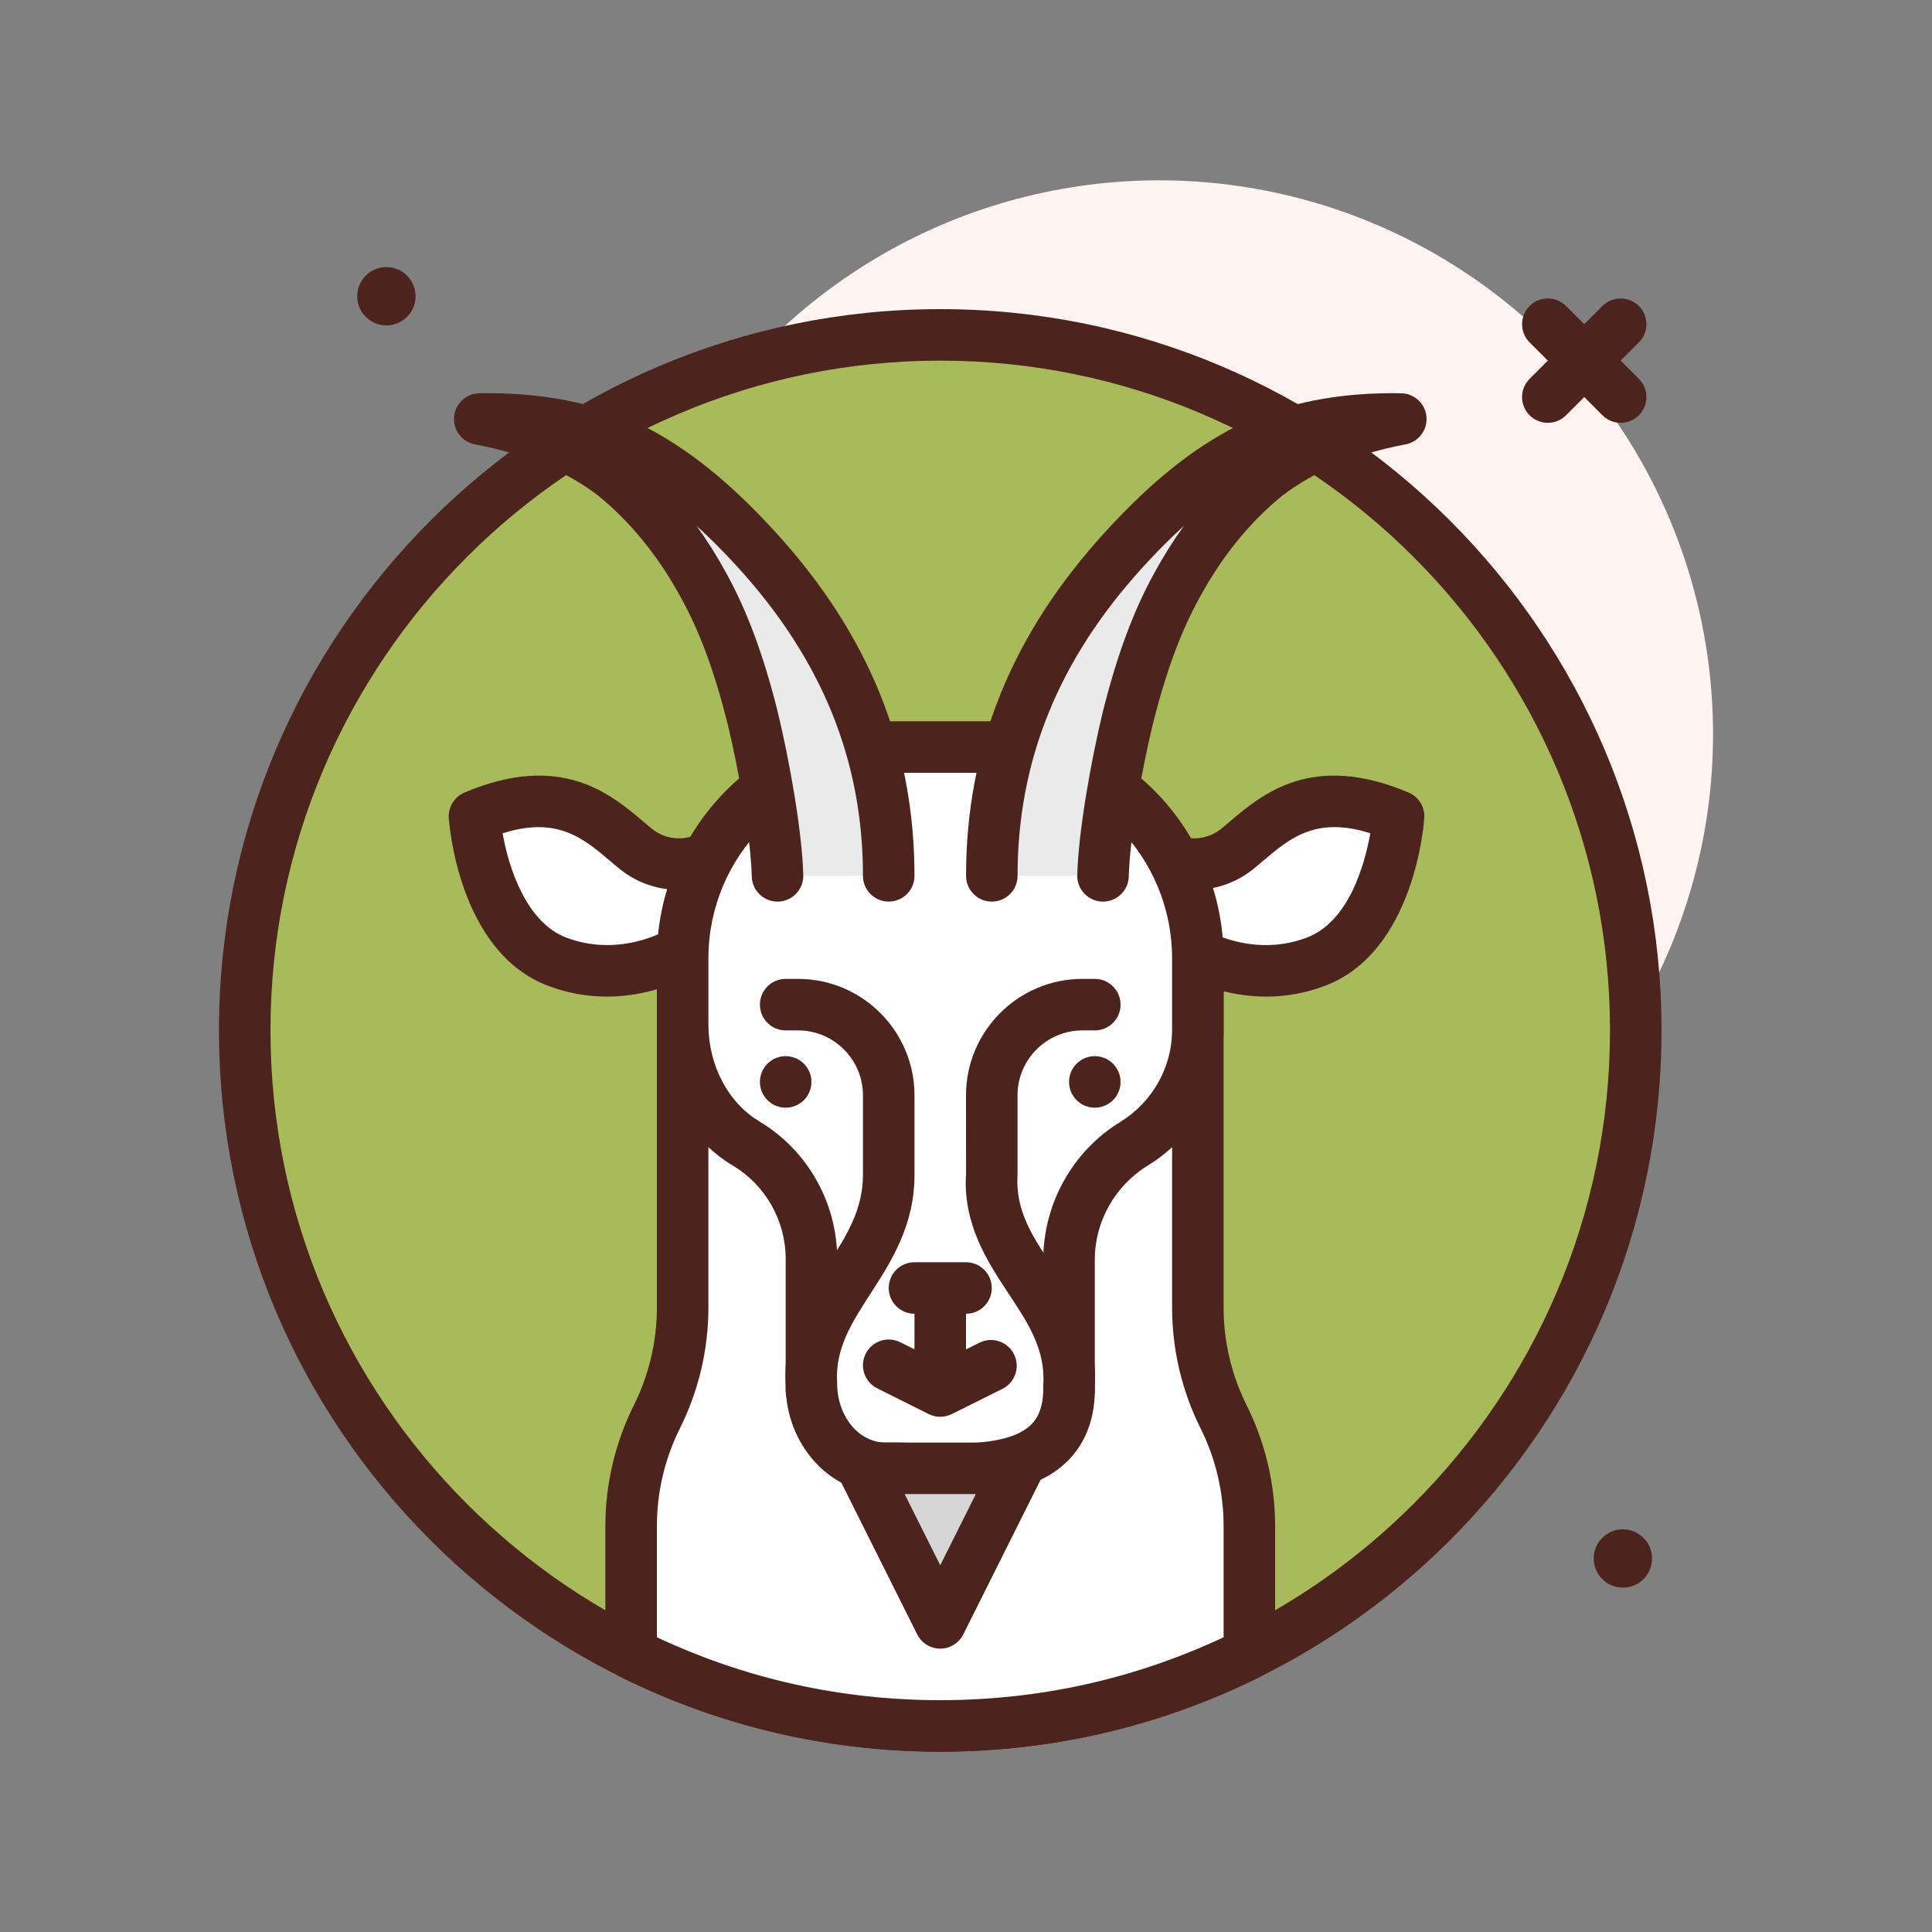 <svg id="goat" enable-background="new 0 0 300 300" height="512" viewBox="0 0 300 300" width="512" xmlns="http://www.w3.org/2000/svg"><rect x="0" y="0" width="300" height="300" fill="#808080" stroke="none"/><g><circle cx="180" cy="114" fill="#fff4f1" r="86"/><g><circle cx="146" cy="160" fill="#a9ba5a" r="108"/><path d="m146 272c-61.758 0-112-50.242-112-112s50.242-112 112-112 112 50.242 112 112-50.242 112-112 112zm0-216c-57.346 0-104 46.652-104 104s46.654 104 104 104 104-46.652 104-104-46.654-104-104-104z" fill="#4c241d"/></g><g><path d="m186 203.056v-51.056h-80v51.056c0 5.882-1.369 11.683-4 16.944s-4 11.062-4 16.944v19.803c14.463 7.19 30.753 11.253 48 11.253s33.537-4.063 48-11.253v-19.803c0-5.882-1.369-11.683-4-16.944s-4-11.062-4-16.944z" fill="#fff"/><path d="m146 272c-17.455 0-34.205-3.926-49.781-11.672-1.359-.676-2.219-2.062-2.219-3.582v-19.801c0-6.469 1.529-12.949 4.422-18.734 2.342-4.68 3.578-9.922 3.578-15.156v-51.055c0-2.211 1.791-4 4-4h80c2.209 0 4 1.789 4 4v51.055c0 5.234 1.236 10.477 3.578 15.156 2.893 5.785 4.422 12.266 4.422 18.734v19.801c0 1.52-.859 2.906-2.219 3.582-15.576 7.746-32.326 11.672-49.781 11.672zm-44-17.766c13.828 6.48 28.617 9.766 44 9.766s30.172-3.285 44-9.766v-17.289c0-5.234-1.236-10.477-3.578-15.156-2.893-5.785-4.422-12.266-4.422-18.734v-47.055h-72v47.055c0 6.469-1.529 12.949-4.422 18.734-2.342 4.68-3.578 9.922-3.578 15.156zm92 2.512h.039z" fill="#4c241d"/></g><g><path d="m181.68 133.5s5.531 2.346 10.536-1.76 11.13-10.852 24.956-4.986c0 0-1.189 18.184-12.844 22.584s-21.597-2.933-21.597-2.933" fill="#fff"/><path d="m196.629 154.75c-9.186 0-15.906-4.855-16.271-5.125-1.777-1.312-2.156-3.816-.844-5.594 1.309-1.777 3.812-2.16 5.594-.844.322.234 8.414 5.961 17.807 2.406 6.594-2.488 9.031-11.508 9.867-16.207-8.461-2.672-12.492.762-16.734 4.359l-1.293 1.086c-5.43 4.457-11.758 3.574-14.637 2.352-2.033-.863-2.982-3.211-2.119-5.246.855-2.02 3.18-2.977 5.199-2.137.391.148 3.553 1.246 6.482-1.152l1.193-1.004c5.133-4.352 12.887-10.926 27.861-4.574 1.566.664 2.539 2.246 2.43 3.945-.057.848-1.516 20.816-15.424 26.062-3.195 1.208-6.271 1.673-9.111 1.673z" fill="#4c241d"/></g><g><path d="m109.172 133.5s-5.531 2.346-10.536-1.76-11.13-10.852-24.956-4.986c0 0 1.189 18.184 12.844 22.584s21.597-2.933 21.597-2.933" fill="#fff"/><path d="m94.225 154.75c-2.84 0-5.916-.465-9.113-1.672-13.906-5.246-15.367-25.215-15.424-26.062-.109-1.699.863-3.281 2.43-3.945 14.977-6.352 22.727.219 27.859 4.57l1.197 1.004c3.047 2.504 6.4 1.184 6.436 1.172 2.033-.855 4.383.09 5.244 2.121.863 2.031-.084 4.383-2.119 5.246-2.883 1.223-9.205 2.109-14.635-2.355l-1.295-1.082c-4.25-3.605-8.285-7.027-16.762-4.352.941 5.352 3.686 13.855 9.895 16.199 9.391 3.547 17.486-2.172 17.826-2.418 1.783-1.285 4.283-.898 5.58.879s.924 4.266-.848 5.57c-.365.27-7.086 5.125-16.271 5.125z" fill="#4c241d"/></g><g fill="#4c241d"><circle cx="60" cy="46" r="4.529"/><circle cx="252" cy="242" r="4.529"/><path d="m251.656 65.656c-1.023 0-2.047-.391-2.828-1.172l-11.312-11.312c-1.562-1.562-1.562-4.094 0-5.656s4.094-1.562 5.656 0l11.312 11.312c1.562 1.562 1.562 4.094 0 5.656-.781.782-1.804 1.172-2.828 1.172z"/><path d="m240.344 65.656c-1.023 0-2.047-.391-2.828-1.172-1.562-1.562-1.562-4.094 0-5.656l11.312-11.312c1.562-1.562 4.094-1.562 5.656 0s1.562 4.094 0 5.656l-11.312 11.312c-.781.782-1.805 1.172-2.828 1.172z"/></g><g><path d="m106 148.832v10.204c0 7.475 3.534 14.752 9.906 18.563 6.26 3.745 10.094 10.541 10.094 17.879v20.522h40v-20.409c0-7.33 3.791-14.129 10-17.935l.185-.114c6.094-3.735 9.815-10.408 9.815-17.603v-11.106c0-18.131-14.565-32.83-32.534-32.832l-14.925-.001c-17.972-.002-32.541 14.698-32.541 32.832z" fill="#fff"/><path d="m166 220h-40c-2.209 0-4-1.789-4-4v-20.523c0-5.902-3.121-11.438-8.148-14.445-7.309-4.372-11.852-12.802-11.852-21.997v-10.203c0-20.309 16.393-36.832 36.541-36.832h14.926c20.144.004 36.533 16.527 36.533 36.832v11.109c0 8.527-4.492 16.582-11.725 21.012-5.175 3.172-8.275 8.738-8.275 14.637v20.41c0 2.211-1.791 4-4 4zm-36-8h32v-16.41c0-8.664 4.564-16.844 11.91-21.344 5.061-3.102 8.09-8.539 8.09-14.305v-11.109c0-15.895-12.801-28.828-28.533-28.832h-14.926c-15.738 0-28.541 12.934-28.541 28.832v10.203c0 6.398 3.049 12.195 7.959 15.129 7.428 4.445 12.041 12.613 12.041 21.312z" fill="#4c241d"/></g><g><path d="m170 156h-1.917c-7.778 0-14.083 6.305-14.083 14.083v12.372c-.867 13.11 12.867 19.482 12 32.592.382 16.084-18.294 12.809-28.486 12.953-6.359 0-11.514-5.8-11.514-12.954-.866-13.11 12-19.046 12-32.592v-12.371c0-7.778-6.305-14.083-14.083-14.083h-1.917" fill="#fff"/><path d="m147.383 232.184c-1.762 0-3.492-.055-5.141-.102-1.672-.051-3.262-.102-4.672-.082-8.611 0-15.57-7.605-15.57-16.953-.52-7.719 3.191-13.465 6.465-18.535 2.848-4.41 5.535-8.574 5.535-14.059v-12.371c0-5.559-4.523-10.082-10.082-10.082h-1.918c-2.209 0-4-1.789-4-4s1.791-4 4-4h1.918c9.971 0 18.082 8.113 18.082 18.082v12.371c0 7.844-3.619 13.449-6.814 18.398-2.977 4.609-5.547 8.59-5.193 13.93.008 5.203 3.379 9.219 7.521 9.219 1.455-.023 3.168.027 4.971.086 6.377.184 14.299.434 17.641-2.883 1.328-1.32 1.941-3.305 1.877-6.062.352-5.566-2.285-9.562-5.34-14.188-3.363-5.094-7.176-10.863-6.654-18.766l-.009-12.105c0-9.969 8.111-18.082 18.082-18.082h1.918c2.209 0 4 1.789 4 4s-1.791 4-4 4h-1.918c-5.559 0-10.082 4.523-10.082 10.082v12.371c-.354 5.473 2.283 9.469 5.338 14.094 3.363 5.094 7.176 10.863 6.654 18.766.125 4.645-1.301 8.656-4.23 11.566-4.576 4.543-11.692 5.305-18.379 5.305z" fill="#4c241d"/></g><path d="m142 200h8v12h-8z" fill="#4c241d"/><circle cx="122" cy="168" fill="#4c241d" r="4"/><circle cx="170" cy="168" fill="#4c241d" r="4"/><path d="m150 204h-8c-2.209 0-4-1.789-4-4s1.791-4 4-4h8c2.209 0 4 1.789 4 4s-1.791 4-4 4z" fill="#4c241d"/><g><path d="m146 252-12-24h24z" fill="#d6d6d6"/><path d="m146 256c-1.516 0-2.9-.855-3.578-2.211l-12-24c-.619-1.238-.553-2.711.176-3.891s2.015-1.898 3.402-1.898h24c1.387 0 2.674.719 3.402 1.898s.795 2.652.176 3.891l-12 24c-.678 1.356-2.062 2.211-3.578 2.211zm-5.527-24 5.527 11.055 5.527-11.055z" fill="#4c241d"/></g><path d="m146 220c-.613 0-1.227-.141-1.789-.422l-8-4c-1.977-.988-2.777-3.391-1.789-5.367s3.389-2.773 5.367-1.789l6.215 3.109 6.09-3.035c1.975-.992 4.379-.18 5.363 1.801.984 1.977.18 4.379-1.797 5.363l-7.877 3.922c-.562.277-1.172.418-1.783.418z" fill="#4c241d"/><path d="" style="fill:#fff;stroke:#4c241d;stroke-width:8;stroke-linecap:round;stroke-linejoin:round;stroke-miterlimit:10"/><g><path d="m120.732 136c-.165-6.617-2.163-17.518-3.856-24.541-1.784-7.107-4.096-14.195-7.636-20.597-3.498-6.417-8.022-12.289-13.828-16.999-5.916-4.572-13.162-7.329-20.92-8.793 7.803-.187 15.985.954 23.509 4.575 7.385 3.728 13.721 9.401 19.381 15.588 12.137 13.267 20.618 29.626 20.618 50.767" fill="#eaeaea"/><path d="m120.73 140c-2.162 0-3.941-1.727-3.996-3.898-.15-5.984-2-16.453-3.748-23.703-2.031-8.098-4.336-14.336-7.248-19.598-3.51-6.441-7.828-11.758-12.848-15.832-4.925-3.805-11.39-6.504-19.14-7.969-2.012-.379-3.41-2.215-3.244-4.254s1.844-3.625 3.891-3.676c9.514-.188 18.018 1.445 25.338 4.969 7.012 3.543 13.535 8.773 20.598 16.496 14.579 15.934 21.667 33.422 21.667 53.465 0 2.211-1.791 4-4 4s-4-1.789-4-4c0-17.953-6.402-33.676-19.57-48.066-2.15-2.348-4.232-4.438-6.279-6.293 1.654 2.281 3.189 4.719 4.6 7.309 3.244 5.867 5.793 12.715 8.004 21.539 1.801 7.457 3.805 18.562 3.977 25.41.057 2.211-1.689 4.043-3.898 4.102-.035-.001-.07-.001-.104-.001z" fill="#4c241d"/></g><g><path d="m171.276 136c.165-6.617 2.163-17.518 3.856-24.541 1.784-7.107 4.096-14.195 7.636-20.597 3.498-6.417 8.022-12.289 13.828-16.999 5.916-4.572 13.162-7.329 20.92-8.793-7.803-.187-15.985.954-23.509 4.575-7.385 3.728-13.721 9.401-19.381 15.588-12.138 13.267-20.618 29.626-20.618 50.767" fill="#eaeaea"/><path d="m171.277 140c-.033 0-.068 0-.102 0-2.209-.059-3.955-1.891-3.898-4.102.172-6.848 2.176-17.953 3.967-25.375 2.221-8.855 4.768-15.707 8.023-21.594 1.406-2.582 2.936-5.012 4.584-7.285-2.043 1.852-4.125 3.941-6.273 6.289-13.168 14.391-19.57 30.113-19.57 48.066 0 2.211-1.791 4-4 4s-4-1.789-4-4c0-20.043 7.088-37.531 21.668-53.465 7.062-7.723 13.586-12.953 20.529-16.461 7.393-3.555 15.902-5.188 25.406-5.004 2.047.051 3.725 1.637 3.891 3.676s-1.232 3.875-3.244 4.254c-7.75 1.465-14.215 4.164-19.215 8.027-4.943 4.016-9.264 9.332-12.764 15.75-2.922 5.285-5.227 11.527-7.268 19.656-1.738 7.215-3.588 17.684-3.738 23.668-.054 2.173-1.834 3.9-3.996 3.9z" fill="#4c241d"/></g></g></svg>